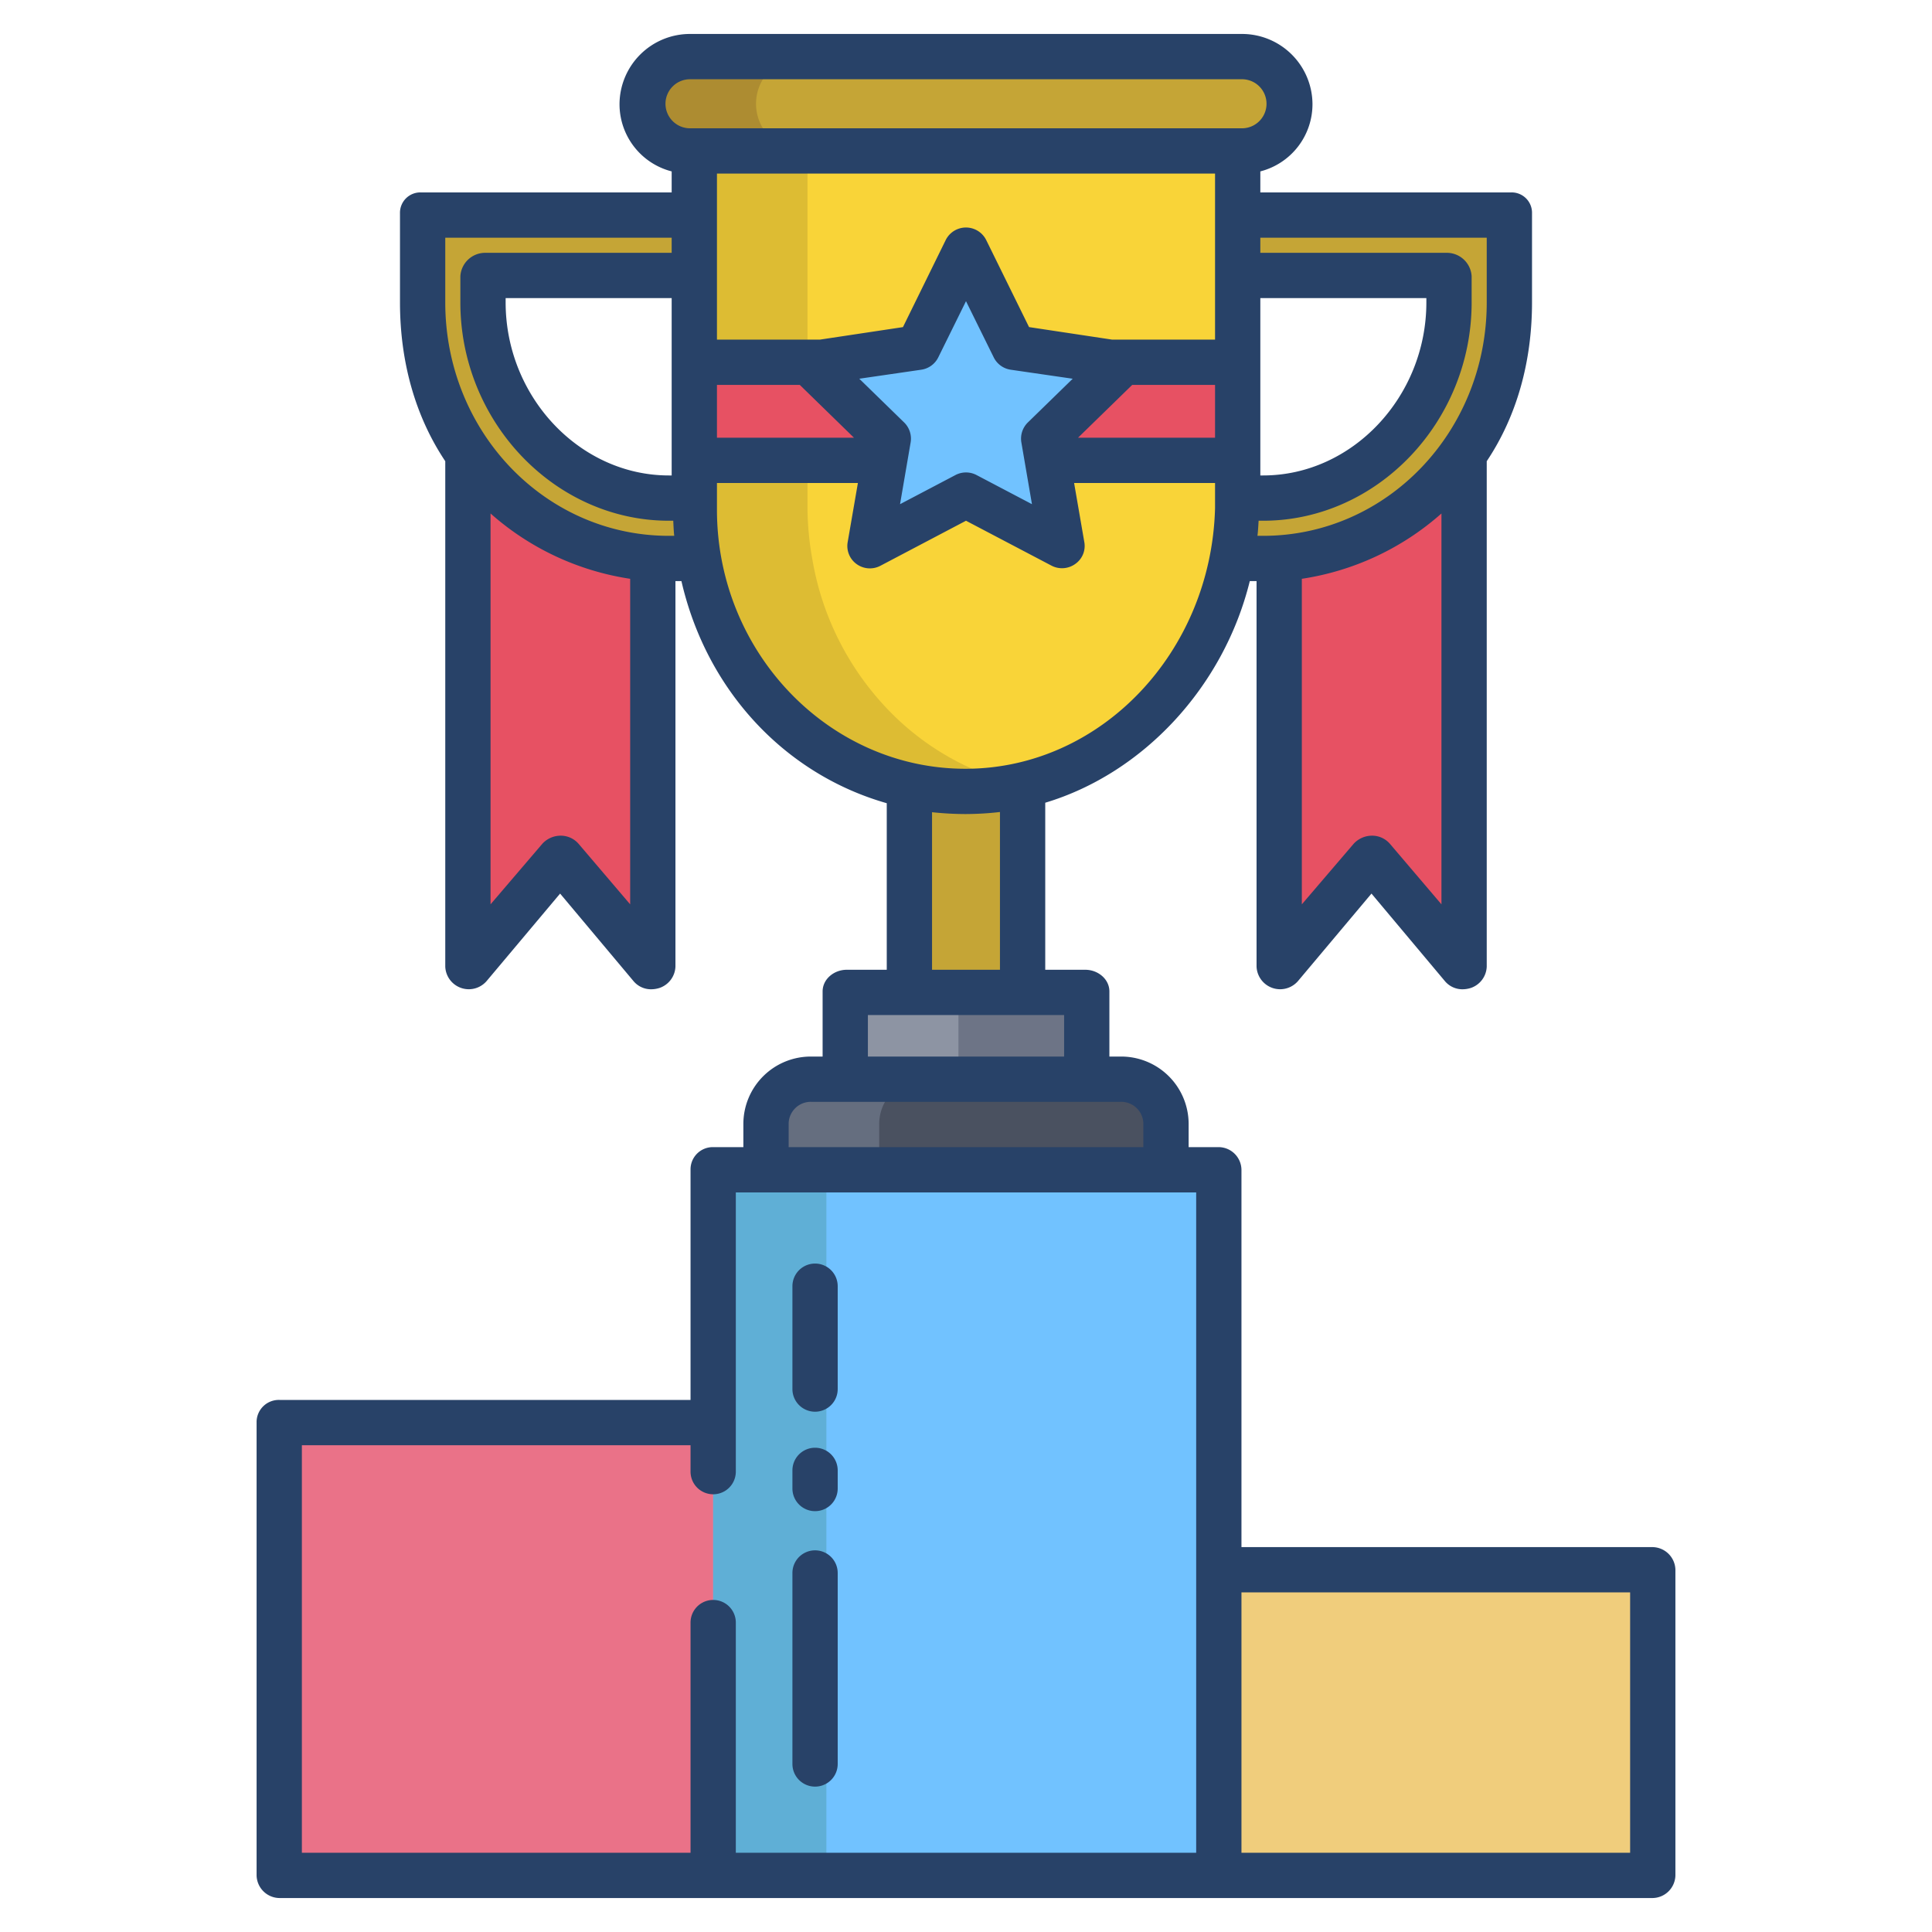 <svg id="Layer_1" height="512" viewBox="0 0 512 512" width="512" xmlns="http://www.w3.org/2000/svg" data-name="Layer 1"><path d="m241.4 206.22-.01 57.53h29.22v-57.63z" fill="#c5a536"/><path d="m339 144v112.17l24.5-28.71 24.5 28.71v-139.17z" fill="#e75163"/><path d="m124 117v139.17l24.5-28.71 24.5 28.71v-112.17z" fill="#e75163"/><path d="m326 57v16h58v7.14c0 28.33-22.34 51.86-49.27 51.86h-7.73l-2 16h9.73c1.59 0 3.17.05 4.74-.07 19.6-1.46 36.72-11.865 47.79-27.355a69.268 69.268 0 0 0 12.74-40.435v-23.14z" fill="#c5a536"/><path d="m112 80.14a69.439 69.439 0 0 0 12.74 40.49 64.721 64.721 0 0 0 47.855 27.3c1.57.12 3.085.07 4.675.07h8.73l-1-16h-7.73c-26.93 0-49.27-23.53-49.27-51.86v-7.14h58v-16h-74z" fill="#c5a536"/><path d="m184 40v95.06a79.1 79.1 0 0 0 1.28 13.16 75.7 75.7 0 0 0 19.89 39.67 70.455 70.455 0 0 0 36.185 20.33 69.539 69.539 0 0 0 14.452 1.51 68.131 68.131 0 0 0 14.792-1.61c28.3-6.24 50.585-30.03 55.965-59.91a75.993 75.993 0 0 0 1.436-13.49v-94.72z" fill="#f9d438"/><path d="m337.98 18.66a12.471 12.471 0 0 0 -8.84-3.66h-146.28a12.5 12.5 0 1 0 0 25h146.28a12.5 12.5 0 0 0 8.84-21.34z" fill="#c5a536"/><path d="m224 263v22.5.5h64v-.5-22.5z" fill="#6d7486"/><path d="m296.85 286h-81.7a11.857 11.857 0 0 0 -12.15 11.68v12.32h106v-12.32a11.857 11.857 0 0 0 -12.15-11.68z" fill="#4a5160"/><path d="m323 416h115v81h-115z" fill="#f0cd7c"/><path d="m189.37 377h-115.37v120h114.89z" fill="#ea7288"/><path d="m189 310h134v187h-134z" fill="#71c2ff"/><path d="m235.17 187.89a75.7 75.7 0 0 1 -19.89-39.67 79.1 79.1 0 0 1 -1.28-13.16v-95.06h-30v95.06a79.1 79.1 0 0 0 1.28 13.16 75.7 75.7 0 0 0 19.89 39.67 70.455 70.455 0 0 0 36.185 20.33 69.539 69.539 0 0 0 14.452 1.51 68.131 68.131 0 0 0 14.792-1.61c.054-.012.107-.027.161-.039a70.488 70.488 0 0 1 -35.59-20.191z" fill="#ddbc33"/><path d="m204.02 36.34a12.5 12.5 0 0 1 8.84-21.34h-30a12.5 12.5 0 1 0 0 25h30a12.471 12.471 0 0 1 -8.84-3.66z" fill="#ad8c31"/><path d="m189 310h30v187h-30z" fill="#5fafd6"/><path d="m224 263v23h30v-.5-22.5z" fill="#8d94a3"/><path d="m215.15 286a11.857 11.857 0 0 0 -12.15 11.68v12.32h30v-12.32a11.857 11.857 0 0 1 12.15-11.68z" fill="#656e7f"/><path d="m184 96h144v26h-144z" fill="#e75163"/><path d="m297.18 96.18-28.46-4.14-12.72-25.78-12.72 25.78-28.46 4.14 20.59 20.06-4.86 28.34 25.45-13.38 25.45 13.38-4.86-28.34z" fill="#71c2ff"/><g fill="#284268"><path d="m216 473.472a6 6 0 0 0 6-6v-50.614a6 6 0 1 0 -12 0v50.614a6 6 0 0 0 6 6z"/><path d="m216 374.119a6 6 0 0 0 6-6v-27.261a6 6 0 1 0 -12 0v27.261a6 6 0 0 0 6 6z"/><path d="m216 400.472a6 6 0 0 0 6-6v-4.806a6 6 0 1 0 -12 0v4.806a6 6 0 0 0 6 6z"/><path d="m74.156 503h363.688a6.135 6.135 0 0 0 6.156-6v-80.988a6.146 6.146 0 0 0 -6.156-6.012h-108.844v-99.932a6.086 6.086 0 0 0 -6.068-6.068h-7.932v-6.321a17.877 17.877 0 0 0 -18.148-17.679h-2.852v-17.25c0-3.313-3.061-5.75-6.375-5.75h-10.625v-44.268c26-7.813 47.3-30.732 54.209-58.732h1.791v102.168a6.254 6.254 0 0 0 10.955 3.853l19.5-23.213 19.47 23.213a6.029 6.029 0 0 0 4.616 2.147 7.362 7.362 0 0 0 2.278-.361 6.217 6.217 0 0 0 4.181-5.639v-133.942c8-11.962 12-26.463 12-42.086v-23.61a5.4 5.4 0 0 0 -5.736-5.53h-66.264v-5.577a18.388 18.388 0 0 0 13.82-17.923 18.676 18.676 0 0 0 -18.68-18.5h-146.28a18.676 18.676 0 0 0 -18.68 18.5 18.389 18.389 0 0 0 13.82 17.923v5.577h-66.264a5.4 5.4 0 0 0 -5.736 5.53v23.61c0 15.623 4 30.124 12 42.086v133.942a6.239 6.239 0 0 0 10.934 3.853l19.5-23.213 19.466 23.213a6.028 6.028 0 0 0 4.615 2.147 7.444 7.444 0 0 0 2.292-.361 6.23 6.23 0 0 0 4.193-5.639v-102.168h1.586c6.672 29 27.414 51.161 54.414 58.86v44.14h-10.625c-3.314 0-6.375 2.437-6.375 5.75v17.25h-2.852a17.877 17.877 0 0 0 -18.148 17.679v6.321h-8.107a5.893 5.893 0 0 0 -5.893 5.893v61.107h-108.844a5.885 5.885 0 0 0 -6.156 5.7v120.3a6.135 6.135 0 0 0 6.156 6zm254.844-81h103v69h-103zm-7-306h-36.313l14.363-14h21.95zm0-26h-27.306l-21.986-3.318-11.328-23.015a5.994 5.994 0 0 0 -10.76-.046l-11.328 23.068-21.986 3.311h-27.306v-44h132zm-51.326 27.258 2.805 16.354-14.687-7.721a6 6 0 0 0 -5.584 0l-14.687 7.721 2.805-16.354a6 6 0 0 0 -1.725-5.31l-11.882-11.582 16.42-2.387a6 6 0 0 0 4.518-3.282l7.343-14.879 7.343 14.882a6 6 0 0 0 4.518 3.282l16.42 2.387-11.881 11.579a6 6 0 0 0 -1.726 5.31zm-44.361-1.258h-36.313v-14h21.95zm155.687 123.659-13.664-16.049a6.231 6.231 0 0 0 -4.711-2.147 6.62 6.62 0 0 0 -4.892 2.147l-13.733 16.049v-86.272a71.919 71.919 0 0 0 37-17.31zm12-176.659v17.14c0 34.233-26.441 61.86-59.266 61.86h-1.5c.149-1 .249-3 .313-4h1.185c30.235 0 55.268-26.219 55.268-57.86v-6.909a6.589 6.589 0 0 0 -6.438-6.231h-49.562v-4zm-60 63v-47h44v1.14c0 25.024-19.65 45.86-43.266 45.86zm-167 113.659-13.677-16.049a6.249 6.249 0 0 0 -4.718-2.147 6.6 6.6 0 0 0 -4.882 2.147l-13.723 16.049v-103.582a71.919 71.919 0 0 0 37 17.31zm10.266-97.659c-32.825 0-59.266-27.627-59.266-61.86v-17.14h60v4h-49.563a6.588 6.588 0 0 0 -6.437 6.231v6.909c0 31.641 25.033 57.86 55.266 57.86h1.154c.046 1 .13 3 .262 4zm.734-63v47h-.734c-23.616 0-43.266-20.836-43.266-45.86v-1.14zm-1.64-51.5a6.508 6.508 0 0 1 6.5-6.5h146.28a6.5 6.5 0 0 1 0 13h-146.28a6.508 6.508 0 0 1 -6.5-6.5zm13.64 107.565v-7.065h37.351l-2.712 15.69a5.9 5.9 0 0 0 2.387 5.806 5.991 5.991 0 0 0 6.318.426l22.656-11.922 22.656 11.9a6.008 6.008 0 0 0 6.318-.463 5.8 5.8 0 0 0 2.387-5.745l-2.712-15.692h37.351v6.667c-1 38.083-30.187 69.065-66.166 69.065-36.103 0-65.834-30.804-65.834-68.667zm75 80.128v41.807h-18v-41.756a85.166 85.166 0 0 0 8.834.488 82.106 82.106 0 0 0 9.166-.539zm-35 53.807h52v11h-52zm-21 28.679a5.871 5.871 0 0 1 6.148-5.679h81.7a5.871 5.871 0 0 1 6.152 5.679v6.321h-94zm-129 85.321h103v7a6 6 0 0 0 12 0v-74h122v175h-122v-61a6 6 0 0 0 -12 0v61h-103z"/></g></svg>